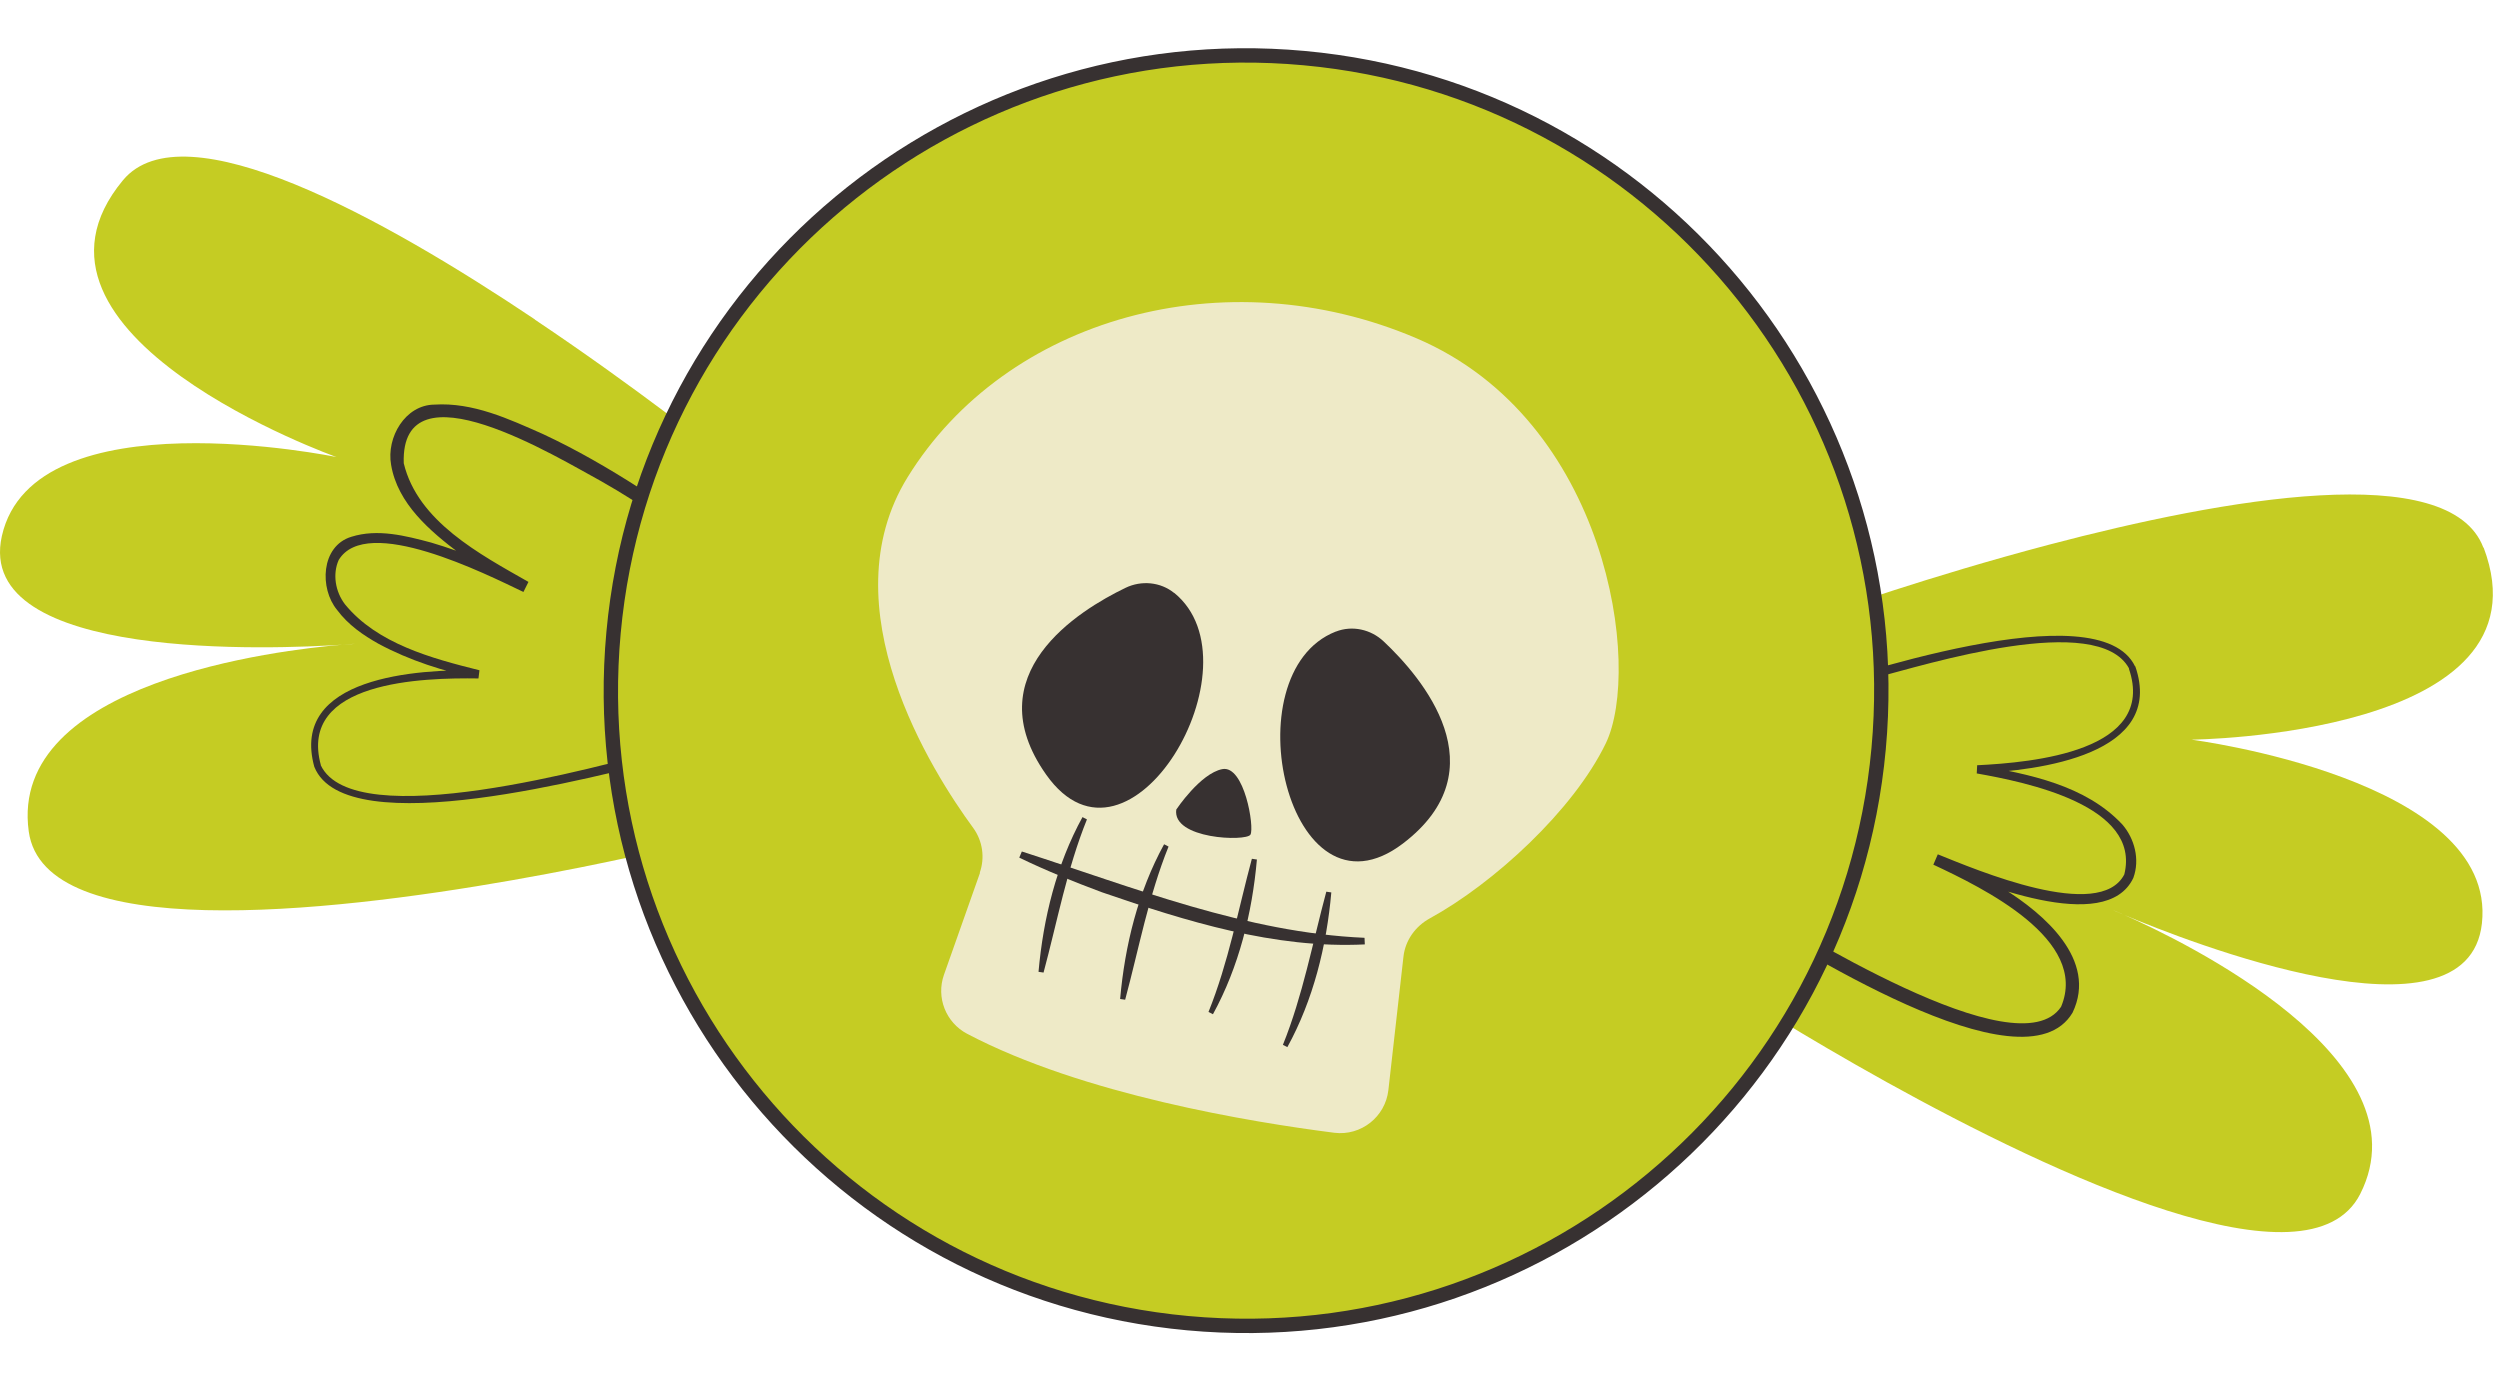 <svg width="174" height="97" viewBox="0 0 174 97" fill="none" xmlns="http://www.w3.org/2000/svg">
<path d="M37.241 22.241C26.681 15.161 12.791 7.461 8.561 12.541C-0.399 23.331 23.421 31.811 23.421 31.811C23.421 31.811 2.361 27.441 0.131 37.301C-1.849 46.101 19.261 45.171 23.831 44.871C24.381 44.821 24.711 44.811 24.711 44.811C24.711 44.811 24.381 44.841 23.831 44.871C19.511 45.231 0.561 47.431 2.001 57.871C3.071 65.641 22.531 63.571 35.661 61.261C42.441 60.071 47.531 58.811 47.531 58.811L50.071 31.591C50.071 31.591 44.421 27.061 37.221 22.241H37.241Z" fill="#C5CC23"/>
<path d="M172.841 38.111C170.501 31.921 154.861 34.681 142.571 37.921C134.201 40.131 127.381 42.571 127.381 42.571L120.911 69.141C120.911 69.141 125.321 71.991 131.341 75.331C143.001 81.791 160.721 90.091 164.271 83.101C169.031 73.701 151.831 65.441 147.871 63.691C147.361 63.481 147.061 63.341 147.061 63.341C147.061 63.341 147.361 63.461 147.871 63.691C152.101 65.471 171.751 73.241 172.741 64.271C173.851 54.221 152.521 51.481 152.521 51.481C152.521 51.481 177.811 51.231 172.861 38.111H172.841Z" fill="#C5CC23"/>
<path d="M148.181 46.521C145.991 42.511 134.111 46.241 130.421 47.201C128.401 47.801 126.391 48.441 124.421 49.151L124.651 48.901L121.321 63.001L121.121 62.501C124.791 64.581 140.451 74.571 143.451 70.071C145.421 65.391 138.001 61.791 134.561 60.181L134.871 59.461C137.561 60.541 146.131 64.191 147.851 60.861C149.041 56.061 141.021 54.441 137.581 53.831L137.611 53.261C141.481 53.071 150.141 52.291 148.171 46.541L148.181 46.521ZM148.611 46.361C150.761 52.551 141.871 53.631 137.621 53.821L137.651 53.251C141.201 53.881 145.141 54.631 147.721 57.391C148.561 58.371 148.951 59.811 148.481 61.101C146.561 65.171 137.651 61.381 134.571 60.191L134.881 59.471C136.461 60.141 138.001 60.931 139.461 61.861C142.251 63.601 146.011 66.801 144.251 70.481C140.841 76.201 124.761 65.681 120.611 63.291L120.331 63.121L120.411 62.791L123.941 48.741L123.991 48.551L124.171 48.491C128.701 47.101 146.071 41.111 148.601 46.381L148.611 46.361Z" fill="#373131"/>
<path d="M22.321 53.251C24.621 58.151 41.781 53.311 46.201 52.151L45.951 52.391L50.181 38.531L50.351 39.041C47.531 37.161 44.791 35.161 41.84 33.491C38.861 31.881 27.861 25.111 28.101 32.241C29.071 36.291 33.391 38.571 36.781 40.501L36.431 41.201C33.81 39.951 25.501 35.761 23.571 38.981C23.141 39.951 23.331 41.171 24.011 42.061C26.251 44.801 30.041 45.821 33.371 46.651L33.301 47.221C29.431 47.161 20.731 47.391 22.331 53.251H22.321ZM21.881 53.391C20.131 47.081 29.081 46.571 33.321 46.651L33.251 47.221C30.86 46.711 28.531 45.981 26.351 44.811C25.281 44.211 24.231 43.491 23.461 42.451C22.231 40.971 22.321 38.011 24.451 37.361C26.291 36.781 28.23 37.291 30 37.761C32.34 38.451 34.601 39.411 36.761 40.491L36.41 41.191C34.88 40.421 33.391 39.531 31.991 38.521C29.951 36.981 27.671 35.061 27.221 32.351C26.881 30.441 28.201 28.181 30.231 28.161C32.921 27.991 35.421 29.161 37.791 30.211C42.471 32.391 46.671 35.371 50.891 38.291L51.16 38.471L51.061 38.801L46.641 52.601L46.581 52.791L46.401 52.841C41.791 53.931 24.071 58.811 21.881 53.381V53.391Z" fill="#373131"/>
<path d="M130.752 52.115C132.986 27.801 115.087 6.279 90.773 4.045C66.459 1.811 44.937 19.71 42.703 44.025C40.469 68.339 58.368 89.86 82.682 92.094C106.996 94.329 128.518 76.429 130.752 52.115Z" fill="#C5CC23"/>
<path d="M68.191 60.741C68.561 59.691 68.391 58.531 67.741 57.631C64.871 53.721 57.581 42.261 63.171 33.211C70.011 22.131 85.241 17.841 98.601 23.551C111.961 29.261 114.291 46.511 111.761 51.741C109.511 56.391 103.981 61.471 99.511 63.921C98.511 64.471 97.811 65.441 97.681 66.581L96.631 75.871C96.421 77.731 94.731 79.071 92.871 78.841C87.141 78.111 75.361 76.191 67.311 71.951C65.831 71.171 65.141 69.421 65.701 67.841L68.211 60.741H68.191Z" fill="#EEEAC7"/>
<path d="M81.721 41.271C80.771 40.501 79.441 40.381 78.341 40.911C75.061 42.491 67.881 46.931 72.811 53.911C78.591 62.101 87.861 46.231 81.721 41.261V41.271Z" fill="#373131"/>
<path d="M92.971 43.961C94.111 43.511 95.411 43.801 96.301 44.641C98.951 47.131 104.451 53.531 97.641 58.711C89.661 64.771 85.611 46.851 92.961 43.961H92.971Z" fill="#373131"/>
<path d="M81.871 56.341C81.871 56.341 83.541 53.831 85.071 53.531C86.611 53.231 87.321 57.601 87.031 58.091C86.741 58.581 81.551 58.411 81.871 56.331V56.341Z" fill="#373131"/>
<path d="M72.281 67.641C72.611 63.911 73.531 60.171 75.341 56.871L75.651 57.031C74.261 60.471 73.591 64.121 72.631 67.691L72.291 67.641H72.281Z" fill="#373131"/>
<path d="M77.961 69.531C78.291 65.801 79.211 62.061 81.021 58.761L81.331 58.921C79.941 62.361 79.271 66.011 78.311 69.581L77.971 69.531H77.961Z" fill="#373131"/>
<path d="M87.481 59.821C87.15 63.551 86.231 67.291 84.421 70.591L84.111 70.431C85.501 66.991 86.171 63.341 87.13 59.771L87.471 59.821H87.481Z" fill="#373131"/>
<path d="M92.66 62.111C92.331 65.841 91.41 69.581 89.6 72.881L89.29 72.721C90.68 69.281 91.35 65.631 92.311 62.061L92.65 62.111H92.66Z" fill="#373131"/>
<path d="M71.111 59.261C78.911 61.771 86.711 64.911 94.971 65.271L94.991 65.731C88.701 66.041 82.561 64.121 76.691 62.101C74.741 61.371 72.811 60.601 70.941 59.691L71.121 59.261H71.111Z" fill="#373131"/>
<path d="M130.752 52.115C132.986 27.801 115.087 6.279 90.773 4.045C66.459 1.811 44.937 19.71 42.703 44.025C40.469 68.339 58.368 89.86 82.682 92.094C106.996 94.329 128.518 76.429 130.752 52.115Z" stroke="#373131" stroke-miterlimit="10"/>
</svg>
